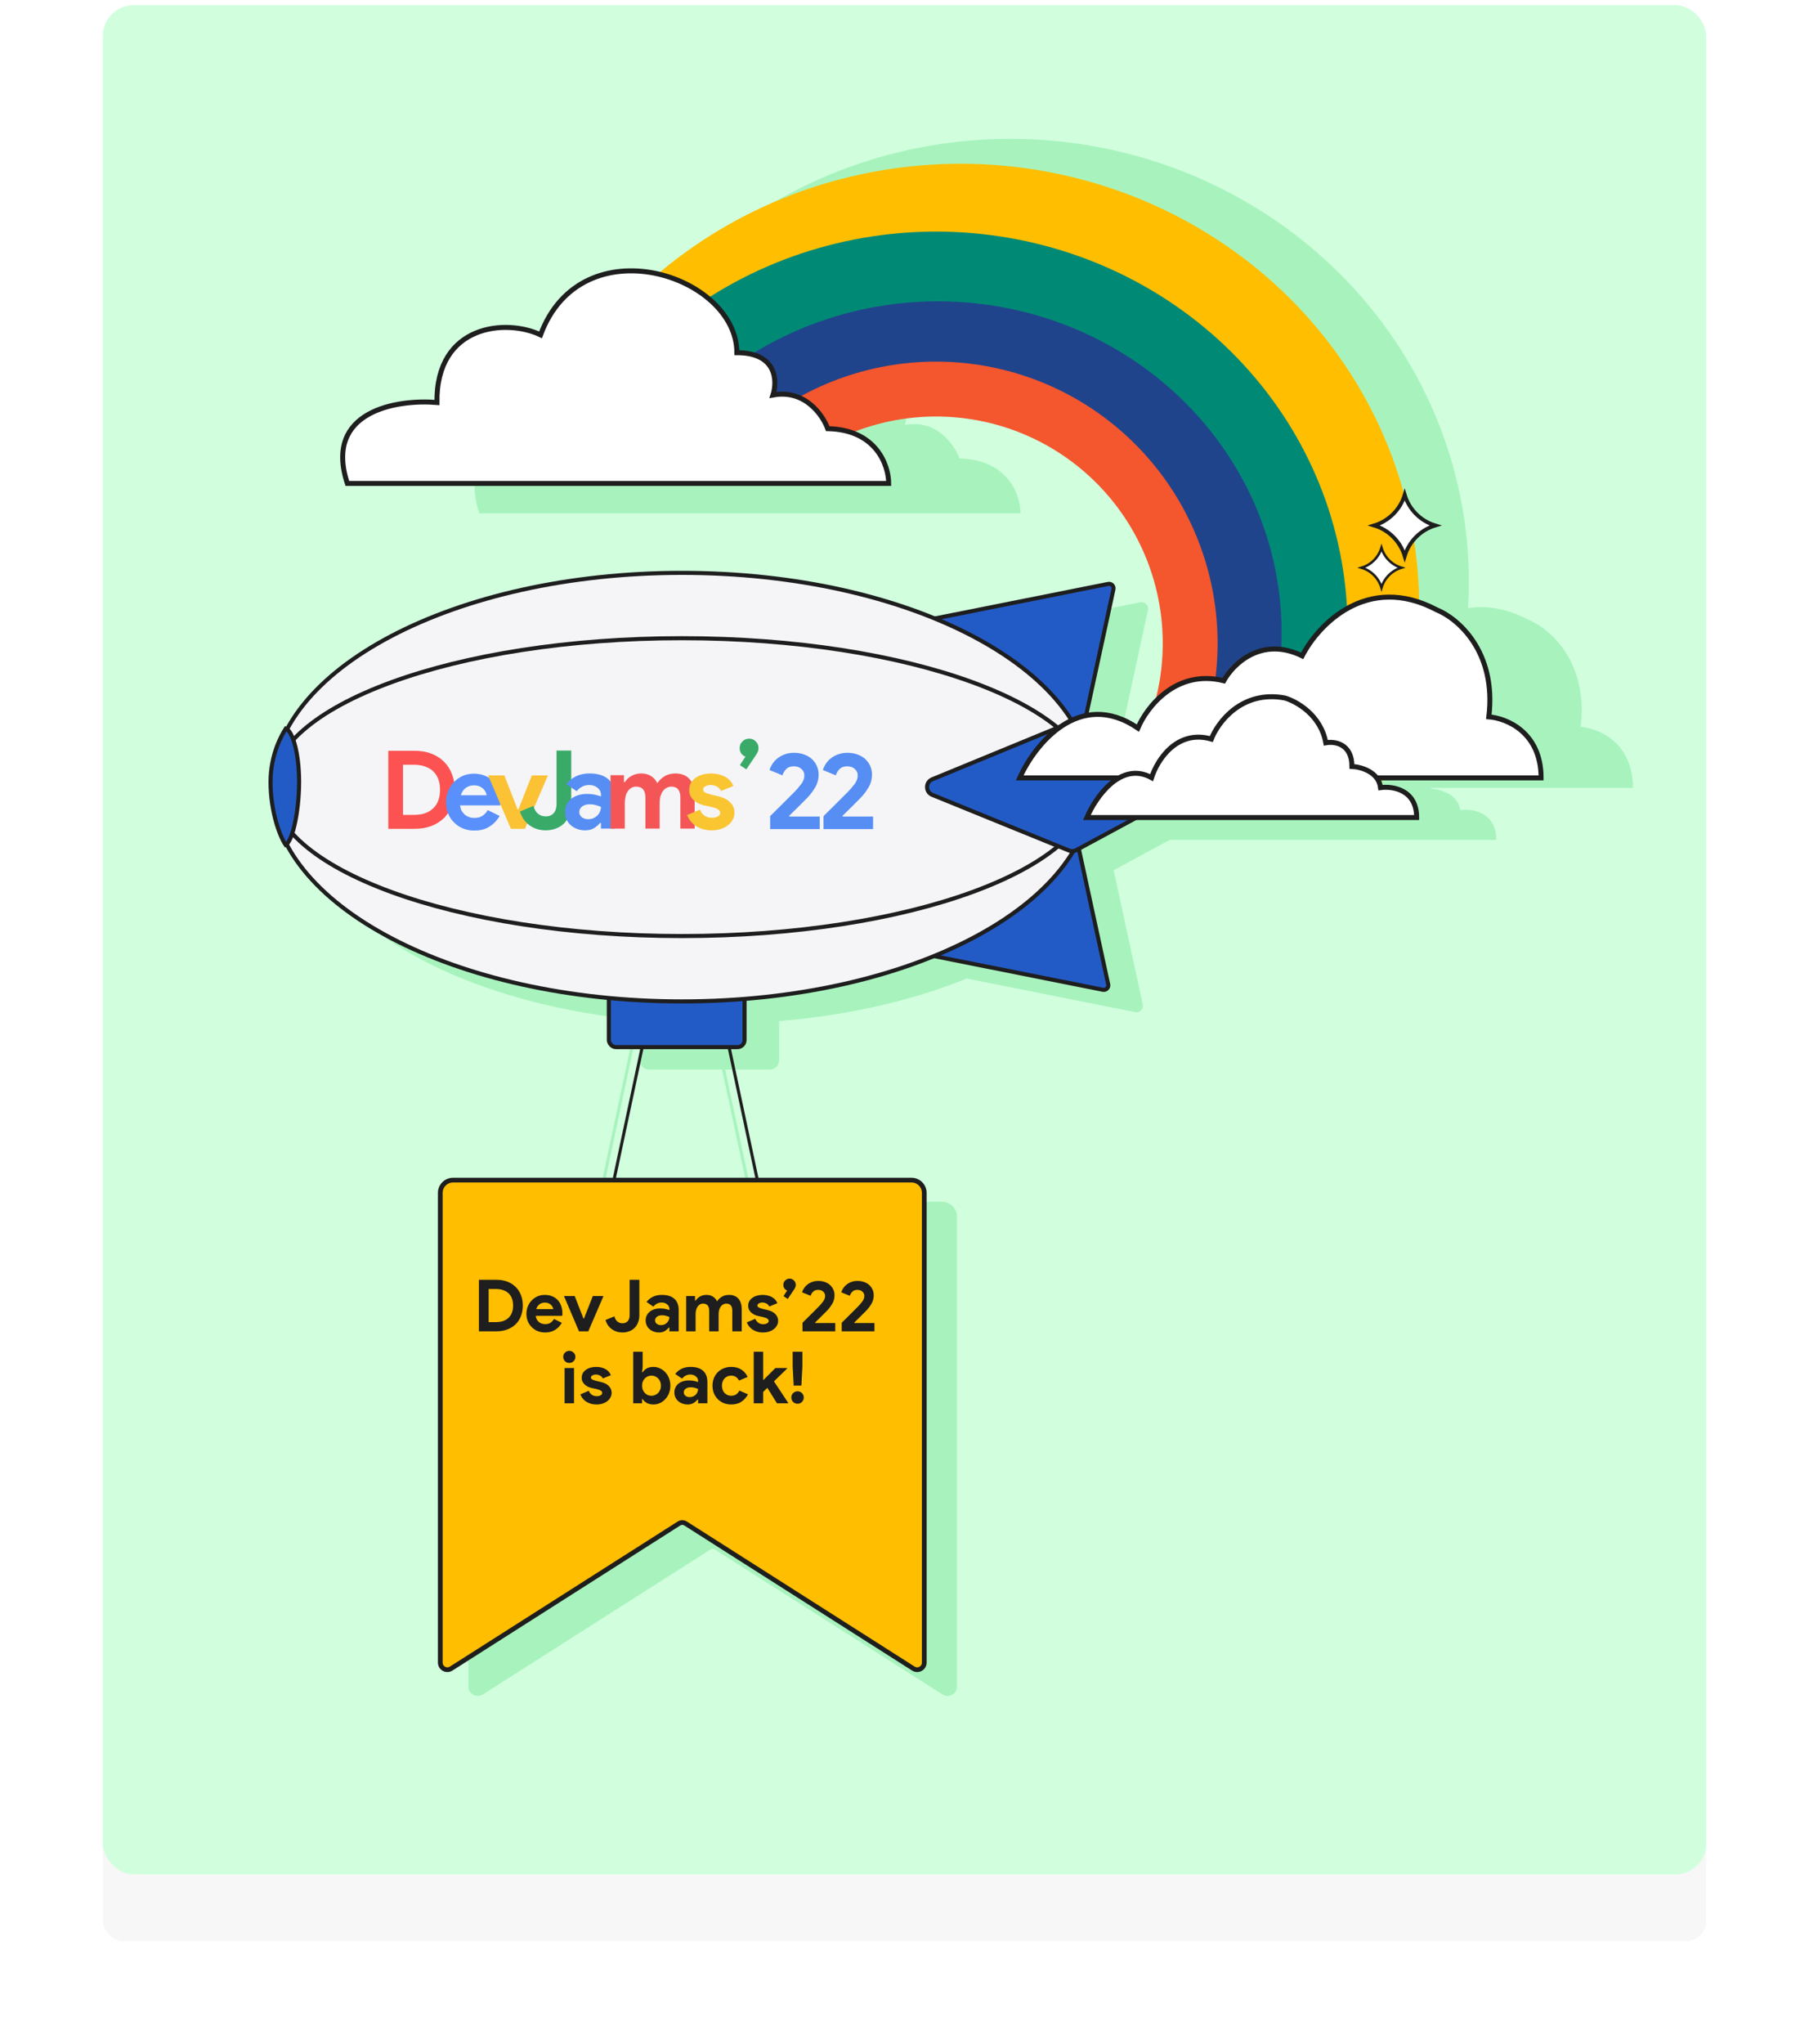 <svg width="704" height="795" viewBox="0 0 704 795" fill="none" xmlns="http://www.w3.org/2000/svg">
<g filter="url(#filter0_f_324_3210)">
<rect x="40" y="40" width="624" height="715" rx="8" fill="#AAAAAA" fill-opacity="0.1"/>
</g>
<rect x="40" y="2" width="624" height="727" rx="12" fill="#D1FFDE"/>
<line x1="278.494" y1="401.298" x2="296.715" y2="486.853" stroke="#A8F3BD" stroke-width="1.188"/>
<line y1="-0.594" x2="87.474" y2="-0.594" transform="matrix(-0.208 0.978 0.978 0.208 247.812 401.421)" stroke="#A8F3BD" stroke-width="1.188"/>
<path d="M443.778 234.241C445.573 233.883 447.147 235.483 446.759 237.272L433.968 296.29C433.567 298.141 431.354 298.919 429.883 297.725L374.008 252.396C372.336 251.04 373.001 248.35 375.112 247.93L443.778 234.241Z" fill="#A8F3BD"/>
<rect x="248.822" y="392.592" width="54.392" height="23.383" rx="3.558" fill="#A8F3BD"/>
<path d="M441.744 393.648C443.539 394.006 445.112 392.406 444.724 390.617L431.934 331.6C431.532 329.748 429.319 328.971 427.848 330.164L371.973 375.494C370.302 376.85 370.967 379.539 373.077 379.96L441.744 393.648Z" fill="#A8F3BD"/>
<ellipse cx="278.051" cy="314.054" rx="160.38" ry="84.129" fill="#A8F3BD"/>
<ellipse cx="278.051" cy="314.054" rx="160.38" ry="58.713" fill="#A8F3BD"/>
<path d="M375.199 317.801C371.827 316.429 371.818 311.658 375.185 310.273L428.41 288.384C429.532 287.923 430.802 287.987 431.872 288.558L472.408 310.208C475.269 311.736 475.278 315.833 472.424 317.374L431.87 339.264C430.801 339.841 429.53 339.91 428.405 339.452L375.199 317.801Z" fill="#A8F3BD"/>
<path d="M129.871 312.021C129.871 323.953 127.026 337.438 123.517 337.438C120.975 334.134 117.162 323.953 117.162 312.021C117.162 300.09 122.5 291.942 123.517 290.417C127.026 290.417 129.871 300.09 129.871 312.021Z" fill="#A8F3BD"/>
<line x1="282.455" y1="401.298" x2="300.675" y2="486.853" stroke="#1E1E1E" stroke-width="1.188"/>
<line y1="-0.594" x2="87.474" y2="-0.594" transform="matrix(-0.208 0.978 0.978 0.208 251.772 401.421)" stroke="#1E1E1E" stroke-width="1.188"/>
<path d="M431.259 227.096C432.494 226.85 433.578 227.951 433.311 229.182L420.52 288.2C420.244 289.475 418.72 290.01 417.708 289.188L361.832 243.859C360.682 242.926 361.14 241.074 362.592 240.785L431.259 227.096Z" fill="#235BC6" stroke="#1E1E1E" stroke-width="1.584"/>
<rect x="236.94" y="385.462" width="52.807" height="21.799" rx="2.766" fill="#235BC6" stroke="#1E1E1E" stroke-width="1.584"/>
<path d="M429.223 384.95C430.459 385.197 431.542 384.095 431.275 382.864L418.484 323.846C418.208 322.572 416.685 322.037 415.672 322.858L359.797 368.187C358.646 369.121 359.104 370.972 360.557 371.262L429.223 384.95Z" fill="#235BC6" stroke="#1E1E1E" stroke-width="1.584"/>
<path d="M424.964 306.133C424.964 328.923 407.34 349.746 378.414 364.92C349.526 380.073 309.563 389.47 265.377 389.47C221.191 389.47 181.228 380.073 152.339 364.92C123.414 349.746 105.789 328.923 105.789 306.133C105.789 283.343 123.414 262.519 152.339 247.346C181.228 232.192 221.191 222.796 265.377 222.796C309.563 222.796 349.526 232.192 378.414 247.346C407.34 262.519 424.964 283.343 424.964 306.133Z" fill="#F5F5F7" stroke="#1E1E1E" stroke-width="1.584"/>
<path d="M424.964 306.133C424.964 313.923 420.654 321.446 412.634 328.387C404.617 335.326 392.971 341.611 378.51 346.905C349.595 357.49 309.596 364.053 265.377 364.053C221.157 364.053 181.159 357.49 152.244 346.905C137.783 341.611 126.136 335.326 118.119 328.387C110.1 321.446 105.789 313.923 105.789 306.133C105.789 298.342 110.1 290.819 118.119 283.878C126.136 276.939 137.783 270.654 152.244 265.36C181.159 254.775 221.157 248.212 265.377 248.212C309.596 248.212 349.595 254.775 378.51 265.36C392.971 270.654 404.617 276.939 412.634 283.878C420.654 290.819 424.964 298.342 424.964 306.133Z" fill="#F5F5F7" stroke="#1E1E1E" stroke-width="1.584"/>
<path d="M362.823 309.145C360.108 308.041 360.101 304.199 362.812 303.084L416.037 281.195C416.94 280.823 417.963 280.875 418.825 281.335L459.361 302.985C461.664 304.215 461.671 307.515 459.373 308.755L418.819 330.645C417.959 331.11 416.935 331.165 416.03 330.797L362.823 309.145Z" fill="#235BC6" stroke="#1E1E1E" stroke-width="1.584"/>
<path d="M116.404 304.099C116.404 310.012 115.698 316.304 114.564 321.1C113.996 323.503 113.33 325.489 112.614 326.855C112.255 327.539 111.904 328.029 111.578 328.338C111.428 328.48 111.296 328.573 111.18 328.632C110.041 326.968 108.633 323.883 107.474 319.825C106.221 315.438 105.28 309.984 105.28 304.099C105.28 293.243 109.789 285.582 111.226 283.354C111.642 283.495 112.131 283.877 112.665 284.645C113.357 285.64 114.012 287.132 114.575 289.046C115.698 292.865 116.404 298.187 116.404 304.099Z" fill="#235BC6" stroke="#1E1E1E" stroke-width="1.584"/>
<path d="M151.114 292H161.372C163.773 292 165.935 292.367 167.857 293.102C169.778 293.837 171.417 294.882 172.774 296.239C174.13 297.567 175.161 299.163 175.868 301.028C176.603 302.893 176.97 304.942 176.97 307.175C176.97 309.435 176.603 311.498 175.868 313.363C175.161 315.228 174.13 316.825 172.774 318.153C171.417 319.481 169.778 320.512 167.857 321.247C165.935 321.982 163.773 322.349 161.372 322.349H151.114V292ZM161.117 316.924C162.784 316.924 164.254 316.698 165.525 316.245C166.797 315.765 167.857 315.101 168.704 314.253C169.552 313.405 170.188 312.388 170.612 311.201C171.036 309.986 171.248 308.644 171.248 307.175C171.248 305.705 171.036 304.377 170.612 303.19C170.188 301.975 169.552 300.944 168.704 300.096C167.857 299.248 166.797 298.598 165.525 298.146C164.254 297.666 162.784 297.426 161.117 297.426H156.836V316.924H161.117Z" fill="#FC5251"/>
<path d="M194.423 317.347C193.462 319.043 192.162 320.413 190.523 321.459C188.913 322.505 186.934 323.027 184.589 323.027C183.007 323.027 181.537 322.759 180.181 322.222C178.853 321.657 177.694 320.88 176.705 319.891C175.716 318.902 174.939 317.743 174.374 316.415C173.837 315.059 173.568 313.575 173.568 311.964C173.568 310.467 173.837 309.054 174.374 307.726C174.911 306.369 175.66 305.197 176.62 304.207C177.581 303.19 178.711 302.385 180.011 301.791C181.339 301.198 182.795 300.901 184.377 300.901C186.044 300.901 187.528 301.184 188.828 301.749C190.128 302.286 191.216 303.049 192.092 304.038C192.968 304.999 193.632 306.143 194.084 307.471C194.536 308.799 194.762 310.241 194.762 311.795C194.762 311.993 194.762 312.162 194.762 312.303C194.734 312.473 194.72 312.628 194.72 312.77C194.691 312.911 194.677 313.066 194.677 313.236H179.036C179.149 314.084 179.375 314.818 179.715 315.44C180.082 316.033 180.52 316.542 181.029 316.966C181.565 317.362 182.145 317.658 182.766 317.856C183.388 318.026 184.024 318.11 184.674 318.11C185.945 318.11 186.991 317.828 187.81 317.263C188.658 316.669 189.322 315.935 189.803 315.059L194.423 317.347ZM189.379 309.294C189.351 308.927 189.223 308.517 188.997 308.065C188.799 307.613 188.489 307.189 188.065 306.793C187.669 306.397 187.161 306.072 186.539 305.818C185.945 305.564 185.225 305.437 184.377 305.437C183.19 305.437 182.145 305.776 181.24 306.454C180.336 307.132 179.7 308.079 179.333 309.294H189.379Z" fill="#5A90FC"/>
<path d="M189.958 301.579H196.274L201.445 314.804H201.742L206.955 301.579H213.228L204.285 322.349H198.817L189.958 301.579Z" fill="#FBC235"/>
<path d="M212.391 322.937C209.989 322.937 207.884 322.287 206.075 320.987C204.295 319.687 203.052 317.893 202.345 315.604L207.601 313.442C207.969 314.799 208.562 315.816 209.381 316.494C210.201 317.172 211.204 317.511 212.391 317.511C213.719 317.511 214.75 317.088 215.485 316.24C216.22 315.392 216.587 314.205 216.587 312.679V291.91H222.309V312.637C222.309 314.332 222.041 315.83 221.504 317.13C220.995 318.402 220.289 319.475 219.385 320.351C218.509 321.199 217.463 321.835 216.248 322.259C215.061 322.711 213.776 322.937 212.391 322.937Z" fill="#39AA68"/>
<path d="M233.868 320.055H233.529C232.879 320.846 232.088 321.524 231.155 322.089C230.251 322.654 229.078 322.937 227.637 322.937C226.563 322.937 225.546 322.753 224.585 322.386C223.653 322.047 222.833 321.566 222.127 320.945C221.42 320.323 220.869 319.574 220.474 318.698C220.078 317.822 219.88 316.862 219.88 315.816C219.88 314.742 220.092 313.781 220.516 312.934C220.94 312.058 221.533 311.309 222.296 310.687C223.059 310.065 223.949 309.599 224.967 309.288C226.012 308.949 227.142 308.78 228.358 308.78C229.714 308.78 230.83 308.893 231.706 309.119C232.582 309.317 233.303 309.529 233.868 309.755V309.119C233.868 308.017 233.43 307.112 232.554 306.406C231.678 305.671 230.59 305.304 229.29 305.304C227.369 305.304 225.744 306.109 224.416 307.72L220.389 304.965C222.593 302.196 225.602 300.811 229.417 300.811C232.639 300.811 235.097 301.574 236.793 303.1C238.488 304.598 239.336 306.83 239.336 309.797V322.259H233.868V320.055ZM233.868 313.824C233.218 313.513 232.54 313.273 231.833 313.103C231.155 312.905 230.406 312.806 229.587 312.806C228.259 312.806 227.227 313.103 226.493 313.697C225.786 314.262 225.433 314.968 225.433 315.816C225.433 316.664 225.772 317.342 226.45 317.851C227.157 318.359 227.962 318.614 228.866 318.614C229.601 318.614 230.279 318.486 230.901 318.232C231.522 317.949 232.045 317.596 232.469 317.172C232.921 316.72 233.26 316.212 233.486 315.646C233.741 315.053 233.868 314.445 233.868 313.824Z" fill="#568EF4"/>
<path d="M237.605 301.489H242.818V304.202H243.157C243.807 303.185 244.683 302.365 245.785 301.743C246.916 301.122 248.159 300.811 249.515 300.811C251.098 300.811 252.426 301.178 253.5 301.913C254.574 302.648 255.336 303.552 255.789 304.626C256.439 303.58 257.357 302.69 258.544 301.955C259.731 301.192 261.172 300.811 262.867 300.811C264.139 300.811 265.241 301.023 266.173 301.447C267.106 301.842 267.869 302.408 268.462 303.142C269.084 303.877 269.55 304.767 269.861 305.813C270.172 306.83 270.327 307.946 270.327 309.161V322.259H264.775V310.178C264.775 307.353 263.616 305.94 261.299 305.94C260.564 305.94 259.914 306.109 259.349 306.448C258.784 306.759 258.304 307.197 257.908 307.762C257.541 308.299 257.244 308.949 257.018 309.712C256.82 310.475 256.721 311.295 256.721 312.171V322.259H251.168V310.178C251.168 307.353 249.953 305.94 247.523 305.94C246.817 305.94 246.195 306.109 245.658 306.448C245.121 306.759 244.669 307.197 244.302 307.762C243.934 308.299 243.652 308.949 243.454 309.712C243.256 310.475 243.157 311.295 243.157 312.171V322.259H237.605V301.489Z" fill="#F45658"/>
<path d="M276.977 322.937C275.621 322.937 274.406 322.767 273.332 322.428C272.286 322.089 271.368 321.651 270.577 321.114C269.814 320.549 269.164 319.913 268.627 319.207C268.09 318.472 267.68 317.738 267.398 317.003L272.357 314.883C272.837 315.957 273.473 316.763 274.264 317.3C275.084 317.808 275.988 318.062 276.977 318.062C277.994 318.062 278.8 317.879 279.393 317.511C279.987 317.144 280.283 316.706 280.283 316.197C280.283 315.632 280.029 315.18 279.52 314.841C279.04 314.474 278.192 314.149 276.977 313.866L274.052 313.23C273.403 313.089 272.724 312.863 272.018 312.552C271.34 312.241 270.718 311.846 270.153 311.365C269.588 310.885 269.121 310.306 268.754 309.627C268.387 308.949 268.203 308.158 268.203 307.254C268.203 306.236 268.415 305.332 268.839 304.541C269.291 303.75 269.899 303.086 270.661 302.549C271.424 301.984 272.315 301.56 273.332 301.277C274.377 300.966 275.494 300.811 276.68 300.811C278.658 300.811 280.425 301.207 281.979 301.998C283.533 302.761 284.677 303.99 285.412 305.685L280.622 307.635C280.227 306.816 279.648 306.222 278.885 305.855C278.122 305.488 277.359 305.304 276.596 305.304C275.804 305.304 275.112 305.474 274.519 305.813C273.925 306.123 273.629 306.533 273.629 307.042C273.629 307.522 273.869 307.904 274.349 308.186C274.858 308.469 275.536 308.723 276.384 308.949L279.563 309.712C281.682 310.221 283.25 311.04 284.268 312.171C285.313 313.273 285.836 314.587 285.836 316.113C285.836 317.017 285.624 317.879 285.2 318.698C284.776 319.518 284.169 320.252 283.378 320.902C282.615 321.524 281.682 322.019 280.58 322.386C279.506 322.753 278.305 322.937 276.977 322.937Z" fill="#F9C531"/>
<path d="M287.938 297.57L290.1 294.263C289.478 294.037 288.941 293.642 288.489 293.077C288.065 292.483 287.853 291.777 287.853 290.957C287.853 289.94 288.207 289.078 288.913 288.372C289.648 287.637 290.524 287.27 291.541 287.27C292.558 287.27 293.42 287.637 294.127 288.372C294.833 289.078 295.186 289.94 295.186 290.957C295.186 291.494 295.087 291.975 294.89 292.398C294.72 292.822 294.466 293.274 294.127 293.755L290.439 299.223L287.938 297.57Z" fill="#39AA68"/>
<path d="M299.717 322.452V317.408C301.384 315.769 302.924 314.243 304.337 312.83C304.931 312.237 305.538 311.629 306.16 311.008C306.782 310.386 307.361 309.807 307.898 309.27C308.435 308.733 308.915 308.252 309.339 307.829C309.763 307.376 310.088 307.023 310.314 306.769C310.766 306.232 311.162 305.752 311.501 305.328C311.868 304.904 312.151 304.494 312.348 304.099C312.575 303.675 312.744 303.265 312.857 302.869C312.97 302.445 313.027 301.993 313.027 301.513C313.027 300.58 312.659 299.775 311.925 299.097C311.19 298.39 310.187 298.037 308.915 298.037C307.644 298.037 306.654 298.405 305.948 299.139C305.242 299.846 304.761 300.651 304.507 301.555L299.463 299.478C299.689 298.715 300.056 297.938 300.565 297.147C301.074 296.328 301.723 295.607 302.515 294.985C303.306 294.335 304.238 293.813 305.312 293.417C306.414 292.993 307.644 292.781 309 292.781C310.469 292.781 311.797 293.007 312.984 293.459C314.171 293.883 315.174 294.477 315.994 295.24C316.813 296.003 317.449 296.907 317.901 297.952C318.353 298.97 318.579 300.072 318.579 301.259C318.579 303.067 318.127 304.734 317.223 306.26C316.347 307.758 315.273 309.157 314.002 310.457L310.356 314.102C309.396 315.063 308.308 316.136 307.092 317.323L307.262 317.578H319.003V322.452H299.717ZM320.483 322.452V317.408C322.151 315.769 323.691 314.243 325.104 312.83C325.697 312.237 326.305 311.629 326.926 311.008C327.548 310.386 328.127 309.807 328.664 309.27C329.201 308.733 329.681 308.252 330.105 307.829C330.529 307.376 330.854 307.023 331.08 306.769C331.532 306.232 331.928 305.752 332.267 305.328C332.634 304.904 332.917 304.494 333.115 304.099C333.341 303.675 333.51 303.265 333.623 302.869C333.736 302.445 333.793 301.993 333.793 301.513C333.793 300.58 333.426 299.775 332.691 299.097C331.956 298.39 330.953 298.037 329.681 298.037C328.41 298.037 327.421 298.405 326.714 299.139C326.008 299.846 325.528 300.651 325.273 301.555L320.229 299.478C320.455 298.715 320.823 297.938 321.331 297.147C321.84 296.328 322.49 295.607 323.281 294.985C324.072 294.335 325.005 293.813 326.079 293.417C327.181 292.993 328.41 292.781 329.766 292.781C331.236 292.781 332.564 293.007 333.751 293.459C334.937 293.883 335.941 294.477 336.76 295.24C337.58 296.003 338.215 296.907 338.668 297.952C339.12 298.97 339.346 300.072 339.346 301.259C339.346 303.067 338.894 304.734 337.989 306.26C337.113 307.758 336.04 309.157 334.768 310.457L331.123 314.102C330.162 315.063 329.074 316.136 327.859 317.323L328.028 317.578H339.77V322.452H320.483Z" fill="#568EF4"/>
<path d="M366.565 467.354C369.813 467.354 372.446 469.986 372.446 473.234L372.446 655.919C372.446 658.819 369.244 660.577 366.797 659.02L278.14 602.595C277.659 602.288 277.043 602.288 276.562 602.595L187.905 659.02C185.458 660.577 182.256 658.819 182.256 655.919L182.256 473.234C182.256 469.986 184.889 467.354 188.137 467.354L366.565 467.354Z" fill="#A8F3BD"/>
<path d="M354.731 458.974C357.471 458.974 359.693 461.196 359.693 463.936L359.693 646.621C359.693 648.796 357.291 650.115 355.456 648.947L266.799 592.522C266.017 592.024 265.017 592.024 264.234 592.522L175.577 648.947C173.742 650.115 171.341 648.796 171.341 646.621L171.341 463.936C171.341 461.196 173.562 458.974 176.302 458.974L354.731 458.974Z" fill="#FFBE00" stroke="#1E1E1E" stroke-width="1.838"/>
<path d="M186.383 497.734H193.159C194.746 497.734 196.174 497.977 197.443 498.462C198.713 498.948 199.795 499.638 200.691 500.534C201.587 501.412 202.269 502.466 202.735 503.698C203.221 504.93 203.463 506.284 203.463 507.758C203.463 509.252 203.221 510.614 202.735 511.846C202.269 513.078 201.587 514.133 200.691 515.01C199.795 515.888 198.713 516.569 197.443 517.054C196.174 517.54 194.746 517.782 193.159 517.782H186.383V497.734ZM192.991 514.198C194.093 514.198 195.063 514.049 195.903 513.75C196.743 513.433 197.443 512.994 198.003 512.434C198.563 511.874 198.983 511.202 199.263 510.418C199.543 509.616 199.683 508.729 199.683 507.758C199.683 506.788 199.543 505.91 199.263 505.126C198.983 504.324 198.563 503.642 198.003 503.082C197.443 502.522 196.743 502.093 195.903 501.794C195.063 501.477 194.093 501.318 192.991 501.318H190.163V514.198H192.991ZM218.642 514.478C218.007 515.598 217.149 516.504 216.066 517.194C215.002 517.885 213.695 518.23 212.146 518.23C211.101 518.23 210.13 518.053 209.234 517.698C208.357 517.325 207.591 516.812 206.938 516.158C206.285 515.505 205.771 514.74 205.398 513.862C205.043 512.966 204.866 511.986 204.866 510.922C204.866 509.933 205.043 509 205.398 508.122C205.753 507.226 206.247 506.452 206.882 505.798C207.517 505.126 208.263 504.594 209.122 504.202C209.999 503.81 210.961 503.614 212.006 503.614C213.107 503.614 214.087 503.801 214.946 504.174C215.805 504.529 216.523 505.033 217.102 505.686C217.681 506.321 218.119 507.077 218.418 507.954C218.717 508.832 218.866 509.784 218.866 510.81C218.866 510.941 218.866 511.053 218.866 511.146C218.847 511.258 218.838 511.361 218.838 511.454C218.819 511.548 218.81 511.65 218.81 511.762H208.478C208.553 512.322 208.702 512.808 208.926 513.218C209.169 513.61 209.458 513.946 209.794 514.226C210.149 514.488 210.531 514.684 210.942 514.814C211.353 514.926 211.773 514.982 212.202 514.982C213.042 514.982 213.733 514.796 214.274 514.422C214.834 514.03 215.273 513.545 215.59 512.966L218.642 514.478ZM215.31 509.158C215.291 508.916 215.207 508.645 215.058 508.346C214.927 508.048 214.722 507.768 214.442 507.506C214.181 507.245 213.845 507.03 213.434 506.862C213.042 506.694 212.566 506.61 212.006 506.61C211.222 506.61 210.531 506.834 209.934 507.282C209.337 507.73 208.917 508.356 208.674 509.158H215.31ZM219.479 504.062H223.651L227.067 512.798H227.263L230.707 504.062H234.851L228.943 517.782H225.331L219.479 504.062ZM242.261 518.23C240.674 518.23 239.284 517.801 238.089 516.942C236.913 516.084 236.092 514.898 235.625 513.386L239.097 511.958C239.34 512.854 239.732 513.526 240.273 513.974C240.814 514.422 241.477 514.646 242.261 514.646C243.138 514.646 243.82 514.366 244.305 513.806C244.79 513.246 245.033 512.462 245.033 511.454V497.734H248.813V511.426C248.813 512.546 248.636 513.536 248.281 514.394C247.945 515.234 247.478 515.944 246.881 516.522C246.302 517.082 245.612 517.502 244.809 517.782C244.025 518.081 243.176 518.23 242.261 518.23ZM260.508 516.326H260.284C259.855 516.849 259.332 517.297 258.716 517.67C258.119 518.044 257.344 518.23 256.392 518.23C255.683 518.23 255.011 518.109 254.376 517.866C253.76 517.642 253.219 517.325 252.752 516.914C252.286 516.504 251.922 516.009 251.66 515.43C251.399 514.852 251.268 514.217 251.268 513.526C251.268 512.817 251.408 512.182 251.688 511.622C251.968 511.044 252.36 510.549 252.864 510.138C253.368 509.728 253.956 509.42 254.628 509.214C255.319 508.99 256.066 508.878 256.868 508.878C257.764 508.878 258.502 508.953 259.08 509.102C259.659 509.233 260.135 509.373 260.508 509.522V509.102C260.508 508.374 260.219 507.777 259.64 507.31C259.062 506.825 258.343 506.582 257.484 506.582C256.215 506.582 255.142 507.114 254.264 508.178L251.604 506.358C253.06 504.529 255.048 503.614 257.568 503.614C259.696 503.614 261.32 504.118 262.44 505.126C263.56 506.116 264.12 507.59 264.12 509.55V517.782H260.508V516.326ZM260.508 512.21C260.079 512.005 259.631 511.846 259.164 511.734C258.716 511.604 258.222 511.538 257.68 511.538C256.803 511.538 256.122 511.734 255.636 512.126C255.17 512.5 254.936 512.966 254.936 513.526C254.936 514.086 255.16 514.534 255.608 514.87C256.075 515.206 256.607 515.374 257.204 515.374C257.69 515.374 258.138 515.29 258.548 515.122C258.959 514.936 259.304 514.702 259.584 514.422C259.883 514.124 260.107 513.788 260.256 513.414C260.424 513.022 260.508 512.621 260.508 512.21ZM267.037 504.062H270.481V505.854H270.705C271.134 505.182 271.713 504.641 272.441 504.23C273.187 503.82 274.009 503.614 274.905 503.614C275.95 503.614 276.827 503.857 277.537 504.342C278.246 504.828 278.75 505.425 279.049 506.134C279.478 505.444 280.085 504.856 280.869 504.37C281.653 503.866 282.605 503.614 283.725 503.614C284.565 503.614 285.293 503.754 285.909 504.034C286.525 504.296 287.029 504.669 287.421 505.154C287.831 505.64 288.139 506.228 288.345 506.918C288.55 507.59 288.653 508.328 288.653 509.13V517.782H284.985V509.802C284.985 507.936 284.219 507.002 282.689 507.002C282.203 507.002 281.774 507.114 281.401 507.338C281.027 507.544 280.71 507.833 280.449 508.206C280.206 508.561 280.01 508.99 279.861 509.494C279.73 509.998 279.665 510.54 279.665 511.118V517.782H275.997V509.802C275.997 507.936 275.194 507.002 273.589 507.002C273.122 507.002 272.711 507.114 272.357 507.338C272.002 507.544 271.703 507.833 271.461 508.206C271.218 508.561 271.031 508.99 270.901 509.494C270.77 509.998 270.705 510.54 270.705 511.118V517.782H267.037V504.062ZM296.969 518.23C296.073 518.23 295.27 518.118 294.561 517.894C293.87 517.67 293.263 517.381 292.741 517.026C292.237 516.653 291.807 516.233 291.453 515.766C291.098 515.281 290.827 514.796 290.641 514.31L293.917 512.91C294.234 513.62 294.654 514.152 295.177 514.506C295.718 514.842 296.315 515.01 296.969 515.01C297.641 515.01 298.173 514.889 298.565 514.646C298.957 514.404 299.153 514.114 299.153 513.778C299.153 513.405 298.985 513.106 298.649 512.882C298.331 512.64 297.771 512.425 296.969 512.238L295.037 511.818C294.607 511.725 294.159 511.576 293.693 511.37C293.245 511.165 292.834 510.904 292.461 510.586C292.087 510.269 291.779 509.886 291.537 509.438C291.294 508.99 291.173 508.468 291.173 507.87C291.173 507.198 291.313 506.601 291.593 506.078C291.891 505.556 292.293 505.117 292.797 504.762C293.301 504.389 293.889 504.109 294.561 503.922C295.251 503.717 295.989 503.614 296.773 503.614C298.079 503.614 299.246 503.876 300.273 504.398C301.299 504.902 302.055 505.714 302.541 506.834L299.377 508.122C299.115 507.581 298.733 507.189 298.229 506.946C297.725 506.704 297.221 506.582 296.717 506.582C296.194 506.582 295.737 506.694 295.345 506.918C294.953 507.124 294.757 507.394 294.757 507.73C294.757 508.048 294.915 508.3 295.233 508.486C295.569 508.673 296.017 508.841 296.577 508.99L298.677 509.494C300.077 509.83 301.113 510.372 301.785 511.118C302.475 511.846 302.821 512.714 302.821 513.722C302.821 514.32 302.681 514.889 302.401 515.43C302.121 515.972 301.719 516.457 301.197 516.886C300.693 517.297 300.077 517.624 299.349 517.866C298.639 518.109 297.846 518.23 296.969 518.23ZM304.904 504.09L306.332 501.906C305.921 501.757 305.567 501.496 305.268 501.122C304.988 500.73 304.848 500.264 304.848 499.722C304.848 499.05 305.081 498.481 305.548 498.014C306.033 497.529 306.612 497.286 307.284 497.286C307.956 497.286 308.525 497.529 308.992 498.014C309.459 498.481 309.692 499.05 309.692 499.722C309.692 500.077 309.627 500.394 309.496 500.674C309.384 500.954 309.216 501.253 308.992 501.57L306.556 505.182L304.904 504.09ZM312.311 517.782V514.45C313.413 513.368 314.43 512.36 315.363 511.426C315.755 511.034 316.157 510.633 316.567 510.222C316.978 509.812 317.361 509.429 317.715 509.074C318.07 508.72 318.387 508.402 318.667 508.122C318.947 507.824 319.162 507.59 319.311 507.422C319.61 507.068 319.871 506.75 320.095 506.47C320.338 506.19 320.525 505.92 320.655 505.658C320.805 505.378 320.917 505.108 320.991 504.846C321.066 504.566 321.103 504.268 321.103 503.95C321.103 503.334 320.861 502.802 320.375 502.354C319.89 501.888 319.227 501.654 318.387 501.654C317.547 501.654 316.894 501.897 316.427 502.382C315.961 502.849 315.643 503.381 315.475 503.978L312.143 502.606C312.293 502.102 312.535 501.589 312.871 501.066C313.207 500.525 313.637 500.049 314.159 499.638C314.682 499.209 315.298 498.864 316.007 498.602C316.735 498.322 317.547 498.182 318.443 498.182C319.414 498.182 320.291 498.332 321.075 498.63C321.859 498.91 322.522 499.302 323.063 499.806C323.605 500.31 324.025 500.908 324.323 501.598C324.622 502.27 324.771 502.998 324.771 503.782C324.771 504.977 324.473 506.078 323.875 507.086C323.297 508.076 322.587 509 321.747 509.858L319.339 512.266C318.705 512.901 317.986 513.61 317.183 514.394L317.295 514.562H325.051V517.782H312.311ZM327.569 517.782V514.45C328.671 513.368 329.688 512.36 330.621 511.426C331.013 511.034 331.415 510.633 331.825 510.222C332.236 509.812 332.619 509.429 332.973 509.074C333.328 508.72 333.645 508.402 333.925 508.122C334.205 507.824 334.42 507.59 334.569 507.422C334.868 507.068 335.129 506.75 335.353 506.47C335.596 506.19 335.783 505.92 335.913 505.658C336.063 505.378 336.175 505.108 336.249 504.846C336.324 504.566 336.361 504.268 336.361 503.95C336.361 503.334 336.119 502.802 335.633 502.354C335.148 501.888 334.485 501.654 333.645 501.654C332.805 501.654 332.152 501.897 331.685 502.382C331.219 502.849 330.901 503.381 330.733 503.978L327.401 502.606C327.551 502.102 327.793 501.589 328.129 501.066C328.465 500.525 328.895 500.049 329.417 499.638C329.94 499.209 330.556 498.864 331.265 498.602C331.993 498.322 332.805 498.182 333.701 498.182C334.672 498.182 335.549 498.332 336.333 498.63C337.117 498.91 337.78 499.302 338.321 499.806C338.863 500.31 339.283 500.908 339.581 501.598C339.88 502.27 340.029 502.998 340.029 503.782C340.029 504.977 339.731 506.078 339.133 507.086C338.555 508.076 337.845 509 337.005 509.858L334.597 512.266C333.963 512.901 333.244 513.61 332.441 514.394L332.553 514.562H340.309V517.782H327.569ZM221.544 530.074C221.226 530.074 220.918 530.018 220.62 529.906C220.34 529.776 220.088 529.608 219.864 529.402C219.658 529.178 219.49 528.926 219.36 528.646C219.248 528.366 219.192 528.058 219.192 527.722C219.192 527.386 219.248 527.078 219.36 526.798C219.49 526.518 219.658 526.276 219.864 526.07C220.088 525.846 220.34 525.678 220.62 525.566C220.918 525.436 221.226 525.37 221.544 525.37C222.197 525.37 222.757 525.604 223.224 526.07C223.69 526.518 223.924 527.069 223.924 527.722C223.924 528.376 223.69 528.936 223.224 529.402C222.757 529.85 222.197 530.074 221.544 530.074ZM219.724 545.782V532.062H223.392V545.782H219.724ZM232.178 546.23C231.282 546.23 230.479 546.118 229.77 545.894C229.079 545.67 228.472 545.381 227.95 545.026C227.446 544.653 227.016 544.233 226.662 543.766C226.307 543.281 226.036 542.796 225.85 542.31L229.126 540.91C229.443 541.62 229.863 542.152 230.386 542.506C230.927 542.842 231.524 543.01 232.178 543.01C232.85 543.01 233.382 542.889 233.774 542.646C234.166 542.404 234.362 542.114 234.362 541.778C234.362 541.405 234.194 541.106 233.858 540.882C233.54 540.64 232.98 540.425 232.178 540.238L230.246 539.818C229.816 539.725 229.368 539.576 228.902 539.37C228.454 539.165 228.043 538.904 227.67 538.586C227.296 538.269 226.988 537.886 226.746 537.438C226.503 536.99 226.382 536.468 226.382 535.87C226.382 535.198 226.522 534.601 226.802 534.078C227.1 533.556 227.502 533.117 228.006 532.762C228.51 532.389 229.098 532.109 229.77 531.922C230.46 531.717 231.198 531.614 231.982 531.614C233.288 531.614 234.455 531.876 235.482 532.398C236.508 532.902 237.264 533.714 237.75 534.834L234.586 536.122C234.324 535.581 233.942 535.189 233.438 534.946C232.934 534.704 232.43 534.582 231.926 534.582C231.403 534.582 230.946 534.694 230.554 534.918C230.162 535.124 229.966 535.394 229.966 535.73C229.966 536.048 230.124 536.3 230.442 536.486C230.778 536.673 231.226 536.841 231.786 536.99L233.886 537.494C235.286 537.83 236.322 538.372 236.994 539.118C237.684 539.846 238.03 540.714 238.03 541.722C238.03 542.32 237.89 542.889 237.61 543.43C237.33 543.972 236.928 544.457 236.406 544.886C235.902 545.297 235.286 545.624 234.558 545.866C233.848 546.109 233.055 546.23 232.178 546.23ZM246.433 525.734H250.101V531.754L249.877 533.714H250.101C250.437 533.136 250.96 532.641 251.669 532.23C252.379 531.82 253.256 531.614 254.301 531.614C255.179 531.614 256.009 531.801 256.793 532.174C257.596 532.529 258.296 533.033 258.893 533.686C259.509 534.321 259.995 535.086 260.349 535.982C260.704 536.878 260.881 537.858 260.881 538.922C260.881 539.986 260.704 540.966 260.349 541.862C259.995 542.758 259.509 543.533 258.893 544.186C258.296 544.821 257.596 545.325 256.793 545.698C256.009 546.053 255.179 546.23 254.301 546.23C253.256 546.23 252.379 546.025 251.669 545.614C250.96 545.204 250.437 544.709 250.101 544.13H249.877V545.782H246.433V525.734ZM253.545 542.842C254.031 542.842 254.488 542.749 254.917 542.562C255.365 542.376 255.757 542.114 256.093 541.778C256.429 541.442 256.7 541.032 256.905 540.546C257.111 540.061 257.213 539.52 257.213 538.922C257.213 538.325 257.111 537.784 256.905 537.298C256.7 536.813 256.429 536.402 256.093 536.066C255.757 535.73 255.365 535.469 254.917 535.282C254.488 535.096 254.031 535.002 253.545 535.002C253.06 535.002 252.593 535.096 252.145 535.282C251.716 535.45 251.333 535.702 250.997 536.038C250.661 536.374 250.391 536.785 250.185 537.27C249.98 537.756 249.877 538.306 249.877 538.922C249.877 539.538 249.98 540.089 250.185 540.574C250.391 541.06 250.661 541.47 250.997 541.806C251.333 542.142 251.716 542.404 252.145 542.59C252.593 542.758 253.06 542.842 253.545 542.842ZM271.678 544.326H271.454C271.025 544.849 270.502 545.297 269.886 545.67C269.289 546.044 268.514 546.23 267.562 546.23C266.853 546.23 266.181 546.109 265.546 545.866C264.93 545.642 264.389 545.325 263.922 544.914C263.456 544.504 263.092 544.009 262.83 543.43C262.569 542.852 262.438 542.217 262.438 541.526C262.438 540.817 262.578 540.182 262.858 539.622C263.138 539.044 263.53 538.549 264.034 538.138C264.538 537.728 265.126 537.42 265.798 537.214C266.489 536.99 267.236 536.878 268.038 536.878C268.934 536.878 269.672 536.953 270.25 537.102C270.829 537.233 271.305 537.373 271.678 537.522V537.102C271.678 536.374 271.389 535.777 270.81 535.31C270.232 534.825 269.513 534.582 268.654 534.582C267.385 534.582 266.312 535.114 265.434 536.178L262.774 534.358C264.23 532.529 266.218 531.614 268.738 531.614C270.866 531.614 272.49 532.118 273.61 533.126C274.73 534.116 275.29 535.59 275.29 537.55V545.782H271.678V544.326ZM271.678 540.21C271.249 540.005 270.801 539.846 270.334 539.734C269.886 539.604 269.392 539.538 268.85 539.538C267.973 539.538 267.292 539.734 266.806 540.126C266.34 540.5 266.106 540.966 266.106 541.526C266.106 542.086 266.33 542.534 266.778 542.87C267.245 543.206 267.777 543.374 268.374 543.374C268.86 543.374 269.308 543.29 269.718 543.122C270.129 542.936 270.474 542.702 270.754 542.422C271.053 542.124 271.277 541.788 271.426 541.414C271.594 541.022 271.678 540.621 271.678 540.21ZM291.09 542.282C290.493 543.44 289.653 544.392 288.57 545.138C287.506 545.866 286.171 546.23 284.566 546.23C283.502 546.23 282.522 546.053 281.626 545.698C280.749 545.325 279.983 544.812 279.33 544.158C278.695 543.505 278.191 542.74 277.818 541.862C277.463 540.966 277.286 539.986 277.286 538.922C277.286 537.858 277.463 536.878 277.818 535.982C278.191 535.086 278.695 534.321 279.33 533.686C279.983 533.033 280.749 532.529 281.626 532.174C282.522 531.801 283.502 531.614 284.566 531.614C286.153 531.614 287.487 531.978 288.57 532.706C289.653 533.434 290.446 534.377 290.95 535.534L287.59 536.934C287.273 536.3 286.862 535.824 286.358 535.506C285.873 535.17 285.257 535.002 284.51 535.002C284.025 535.002 283.567 535.096 283.138 535.282C282.709 535.469 282.326 535.73 281.99 536.066C281.673 536.402 281.421 536.813 281.234 537.298C281.047 537.784 280.954 538.325 280.954 538.922C280.954 539.52 281.047 540.061 281.234 540.546C281.421 541.032 281.673 541.442 281.99 541.778C282.326 542.114 282.709 542.376 283.138 542.562C283.567 542.749 284.025 542.842 284.51 542.842C285.275 542.842 285.919 542.674 286.442 542.338C286.983 541.984 287.413 541.48 287.73 540.826L291.09 542.282ZM293.328 525.734H296.996V536.654H297.164L301.756 532.062H306.292V532.286L301.196 537.242L306.712 545.558V545.782H302.372L298.62 539.762L296.996 541.358V545.782H293.328V525.734ZM310.387 545.95C309.715 545.95 309.137 545.717 308.651 545.25C308.185 544.765 307.951 544.186 307.951 543.514C307.951 542.842 308.185 542.273 308.651 541.806C309.137 541.34 309.715 541.106 310.387 541.106C311.059 541.106 311.629 541.34 312.095 541.806C312.562 542.273 312.795 542.842 312.795 543.514C312.795 544.186 312.562 544.765 312.095 545.25C311.629 545.717 311.059 545.95 310.387 545.95ZM308.483 531.502V525.734H312.263V531.502L311.871 538.894H308.875L308.483 531.502Z" fill="#1E1E1E"/>
<path d="M432.553 306.41H635.477C635.477 288.588 621.916 283.164 615.136 282.679C618.236 257.108 602.867 244.258 594.795 241.029C567.674 226.694 548.625 247.002 542.49 258.949C526.605 251.2 515.53 262.177 511.979 268.635C493.382 263.985 481.952 278.966 478.562 287.038C455.703 271.54 438.364 293.496 432.553 306.41Z" fill="#A8F3BD"/>
<path d="M453.966 326.666H582.307C582.307 315.818 572.944 314.397 568.262 315.043C567.487 308.844 560.513 306.971 557.123 306.81C557.123 297.899 550.343 296.962 546.953 297.608C545.016 286.76 535.491 281.465 530.971 280.173C514.311 277.074 504.98 289.536 502.397 296.155C488.836 292.281 481.249 304.55 479.15 311.169C467.139 304.582 457.356 318.756 453.966 326.666Z" fill="#A8F3BD"/>
<path d="M397.181 199.643H186.508C177.21 171.36 205.881 166.872 221.378 168.163C220.991 137.555 248.621 135.559 261.697 141.855C277.679 98.752 338.096 118.609 338.096 148.791C353.594 148.791 353.917 159.769 352.141 165.258C364.539 162.933 371.513 173.006 373.45 178.334C392.435 178.721 397.181 192.701 397.181 199.643Z" fill="#A8F3BD"/>
<path d="M552.075 304.647C571.542 267.906 576.693 225.641 566.592 185.543C556.49 145.446 531.807 110.181 497.034 86.167C462.262 62.153 419.711 50.986 377.126 54.698C334.541 58.411 294.752 76.756 265.001 106.394L289.976 129.744C313.93 105.88 345.967 91.11 380.254 88.121C414.542 85.132 448.802 94.123 476.799 113.458C504.797 132.793 524.67 161.186 532.804 193.471C540.937 225.756 536.789 259.786 521.115 289.369L552.075 304.647Z" fill="#A8F3BD"/>
<path d="M526.234 304.9C543.702 271.99 548.325 234.131 539.261 198.214C530.196 162.296 508.047 130.708 476.845 109.198C445.642 87.687 407.46 77.684 369.247 81.01C331.035 84.335 295.331 100.767 268.635 127.316L291.045 148.232C312.54 126.856 341.287 113.625 372.054 110.948C402.822 108.27 433.564 116.324 458.687 133.643C483.81 150.963 501.644 176.396 508.942 205.315C516.24 234.234 512.518 264.716 498.453 291.215L526.234 304.9Z" fill="#A8F3BD"/>
<path d="M503.475 295.221C518.065 267.705 521.926 236.051 514.355 206.02C506.784 175.989 488.285 149.578 462.223 131.593C436.162 113.608 404.27 105.245 372.354 108.025C340.437 110.806 310.616 124.545 288.318 146.743L307.036 164.23C324.989 146.357 349 135.295 374.698 133.057C400.396 130.818 426.074 137.552 447.057 152.033C468.041 166.513 482.936 187.778 489.032 211.958C495.128 236.137 492.019 261.623 480.272 283.779L503.475 295.221Z" fill="#A8F3BD"/>
<path d="M481.207 290.409C493.159 267.036 496.322 240.148 490.12 214.639C483.918 189.13 468.764 166.696 447.414 151.419C426.065 136.142 399.941 129.038 373.795 131.399C347.649 133.761 323.221 145.432 304.955 164.287L320.288 179.141C334.995 163.96 354.664 154.563 375.716 152.662C396.767 150.76 417.801 156.48 434.991 168.78C452.18 181.081 464.382 199.144 469.376 219.683C474.369 240.221 471.822 261.87 462.199 280.69L481.207 290.409Z" fill="#A8F3BD"/>
<path d="M532.703 314.333C552.17 277.592 557.322 235.327 547.22 195.229C537.119 155.132 512.436 119.867 477.663 95.853C442.89 71.839 400.34 60.672 357.755 64.384C315.17 68.097 275.381 86.442 245.63 116.08L270.605 139.43C294.559 115.566 326.595 100.796 360.883 97.807C395.17 94.818 429.43 103.809 457.428 123.144C485.425 142.479 505.299 170.872 513.432 203.157C521.566 235.442 517.418 269.472 501.744 299.055L532.703 314.333Z" fill="#FFBE00"/>
<path d="M506.861 314.586C524.329 281.676 528.952 243.817 519.888 207.9C510.823 171.982 488.674 140.394 457.472 118.884C426.269 97.373 388.087 87.371 349.874 90.696C311.661 94.021 275.958 110.454 249.262 137.002L271.672 157.918C293.167 136.542 321.914 123.311 352.681 120.634C383.449 117.956 414.191 126.01 439.314 143.329C464.437 160.649 482.27 186.082 489.569 215.001C496.867 243.92 493.145 274.402 479.08 300.901L506.861 314.586Z" fill="#008A75"/>
<path d="M484.103 304.907C498.694 277.391 502.555 245.737 494.984 215.706C487.413 185.675 468.913 159.264 442.851 141.279C416.79 123.295 384.899 114.931 352.982 117.712C321.065 120.492 291.244 134.231 268.946 156.429L287.664 173.916C305.618 156.043 329.628 144.981 355.326 142.743C381.024 140.504 406.702 147.238 427.685 161.719C448.669 176.199 463.564 197.464 469.66 221.644C475.756 245.823 472.647 271.309 460.9 293.465L484.103 304.907Z" fill="#20448B"/>
<path d="M461.838 300.095C473.79 276.722 476.953 249.834 470.751 224.325C464.549 198.816 449.394 176.382 428.045 161.105C406.696 145.828 380.571 138.724 354.426 141.085C328.28 143.447 303.851 155.118 285.585 173.973L300.919 188.827C315.626 173.646 335.295 164.249 356.346 162.348C377.398 160.446 398.432 166.166 415.621 178.466C432.811 190.767 445.013 208.83 450.006 229.369C455 249.907 452.453 271.556 442.83 290.376L461.838 300.095Z" fill="#F4562D"/>
<path d="M396.817 302.536H599.741C599.741 284.713 586.181 279.289 579.401 278.805C582.5 253.234 567.132 240.383 559.06 237.155C531.939 222.819 512.889 243.128 506.755 255.074C490.87 247.325 479.795 258.303 476.244 264.76C457.646 260.111 446.217 275.092 442.826 283.164C419.967 267.666 402.629 289.621 396.817 302.536Z" fill="white" stroke="#1E1E1E" stroke-width="1.937"/>
<path d="M422.971 317.949H551.312C551.312 307.1 541.949 305.68 537.267 306.325C536.492 300.126 529.518 298.254 526.128 298.092C526.128 289.181 519.348 288.245 515.958 288.89C514.021 278.042 504.496 272.747 499.976 271.455C483.316 268.356 473.985 280.819 471.402 287.437C457.841 283.563 450.254 295.832 448.155 302.451C436.144 295.864 426.361 310.038 422.971 317.949Z" fill="white" stroke="#1E1E1E" stroke-width="1.937"/>
<path d="M345.846 188.02H135.173C125.874 159.737 154.545 155.249 170.043 156.54C169.655 125.932 197.285 123.936 210.361 130.232C226.343 87.129 286.76 106.986 286.76 137.168C302.258 137.168 302.581 148.146 300.805 153.634C313.203 151.31 320.177 161.383 322.115 166.711C341.099 167.098 345.846 181.078 345.846 188.02Z" fill="white" stroke="#1E1E1E" stroke-width="1.937"/>
<path d="M534.768 204.368C540.46 202.65 544.945 198.166 546.662 192.474C548.38 198.166 552.864 202.65 558.556 204.368C552.864 206.085 548.38 210.57 546.662 216.262C544.945 210.57 540.46 206.085 534.768 204.368Z" fill="white" stroke="#1E1E1E" stroke-width="1.494"/>
<path d="M529.894 220.802C533.594 219.685 536.509 216.77 537.625 213.07C538.741 216.77 541.656 219.685 545.356 220.802C541.656 221.918 538.741 224.833 537.625 228.533C536.509 224.833 533.594 221.918 529.894 220.802Z" fill="white" stroke="#1E1E1E" stroke-width="0.971"/>
<defs>
<filter id="filter0_f_324_3210" x="0" y="0" width="704" height="795" filterUnits="userSpaceOnUse" color-interpolation-filters="sRGB">
<feFlood flood-opacity="0" result="BackgroundImageFix"/>
<feBlend mode="normal" in="SourceGraphic" in2="BackgroundImageFix" result="shape"/>
<feGaussianBlur stdDeviation="20" result="effect1_foregroundBlur_324_3210"/>
</filter>
</defs>
</svg>
